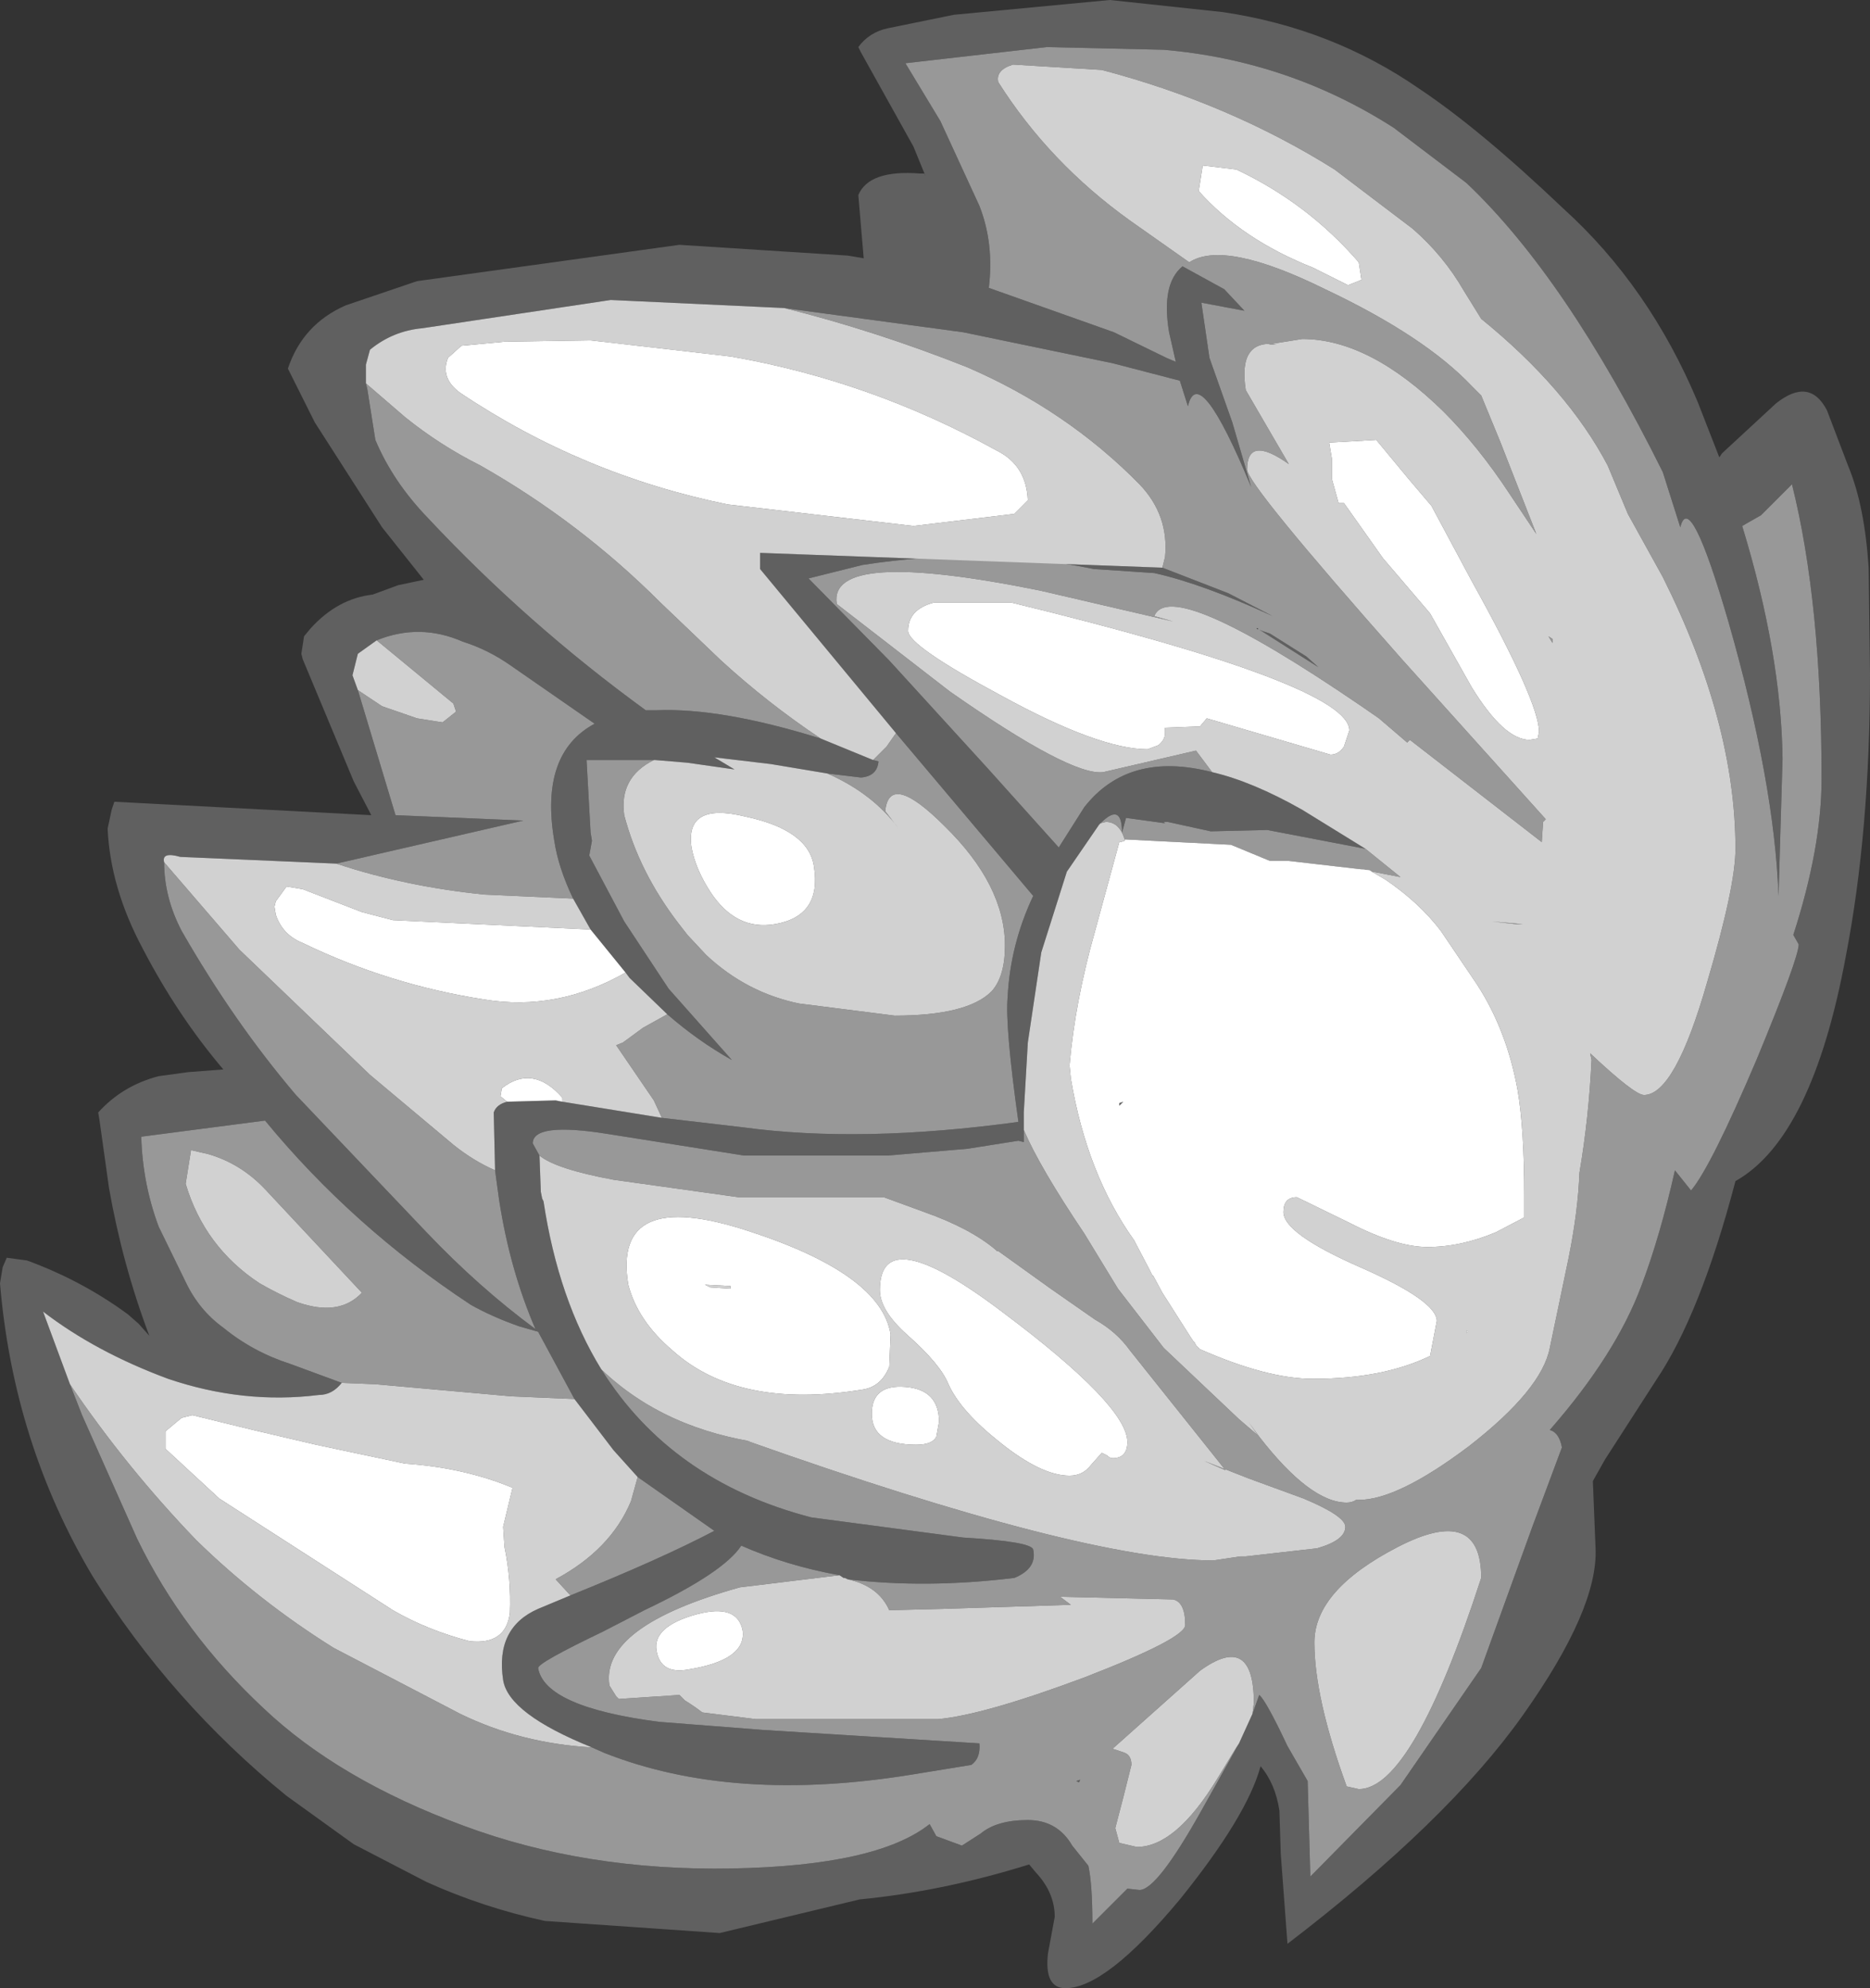 <?xml version="1.0" encoding="UTF-8" standalone="no"?>
<svg xmlns:ffdec="https://www.free-decompiler.com/flash" xmlns:xlink="http://www.w3.org/1999/xlink" ffdec:objectType="shape" height="73.9px" width="69.5px" xmlns="http://www.w3.org/2000/svg">
  <rect width="100%" height="100%" fill="#333333" stroke="none"/>
  <g transform="matrix(1.0, 0.0, 0.0, 1.0, 63.1, 56.5)">
    <path d="M0.0 -41.55 L0.8 -39.5 0.9 -39.65 2.9 -41.5 Q4.15 -42.5 4.8 -41.25 L5.6 -39.15 Q6.2 -37.7 6.35 -35.4 L6.4 -31.45 Q6.4 -25.6 5.5 -20.95 4.25 -14.2 1.4 -12.6 0.1 -7.65 -1.55 -5.2 L-3.45 -2.25 -3.9 -1.45 -3.8 1.05 Q-3.7 3.3 -6.5 7.25 -9.3 11.2 -15.25 15.75 L-15.5 12.4 -15.55 10.8 Q-15.7 9.8 -16.25 9.15 -16.75 11.0 -19.25 14.1 -22.0 17.4 -23.5 17.4 -24.3 17.4 -24.15 16.1 L-23.9 14.75 Q-23.9 13.85 -24.6 13.1 L-24.85 12.8 Q-28.05 13.8 -31.15 14.1 L-36.35 15.35 -42.85 14.9 Q-45.15 14.4 -47.25 13.45 L-49.95 12.05 -52.45 10.25 Q-56.75 6.75 -59.65 2.1 -62.6 -2.85 -63.1 -8.8 L-63.0 -9.4 -62.85 -9.75 -62.1 -9.65 Q-60.05 -8.9 -58.35 -7.65 L-57.95 -7.3 -57.55 -6.85 Q-58.55 -9.5 -59.05 -12.35 L-59.4 -14.85 -59.45 -15.15 Q-58.55 -16.15 -57.2 -16.5 L-56.1 -16.65 -54.8 -16.75 Q-56.5 -18.75 -57.8 -21.25 -59.0 -23.5 -59.1 -25.7 L-58.95 -26.4 -58.85 -26.7 -49.3 -26.2 -49.95 -27.45 -51.85 -32.0 -51.9 -32.2 -51.8 -32.85 -51.55 -33.15 Q-50.55 -34.25 -49.25 -34.4 L-48.3 -34.75 -47.35 -34.95 -48.9 -36.9 -51.4 -40.8 -52.4 -42.8 Q-51.85 -44.45 -50.25 -45.15 L-47.6 -46.05 -37.85 -47.4 -31.6 -47.0 -31.0 -46.9 -31.2 -49.25 Q-30.8 -50.2 -28.9 -50.05 L-28.75 -50.05 -28.7 -49.95 -29.15 -51.05 -31.1 -54.55 -31.2 -54.75 Q-30.8 -55.3 -30.1 -55.45 L-27.65 -55.95 -21.85 -56.5 -17.65 -56.05 Q-13.6 -55.45 -10.35 -53.2 -8.1 -51.7 -5.0 -48.75 -1.8 -45.85 0.0 -41.55 M-16.55 7.2 L-16.3 6.5 Q-16.05 6.7 -15.25 8.4 L-14.5 9.7 -14.4 13.25 -11.05 9.85 -8.05 5.5 -6.15 0.25 -5.05 -2.7 Q-5.15 -3.25 -5.5 -3.35 -3.05 -6.15 -2.1 -8.7 -1.4 -10.55 -0.85 -13.0 L-0.25 -12.25 Q0.5 -13.15 2.2 -17.15 3.75 -20.9 3.75 -21.4 L3.55 -21.75 Q4.6 -25.0 4.6 -27.55 4.6 -34.1 3.5 -38.5 L2.35 -37.35 1.65 -36.95 Q3.1 -32.2 3.15 -28.3 L3.0 -23.2 Q2.85 -27.4 1.15 -33.35 -0.3 -38.35 -0.65 -36.9 L-1.3 -38.95 Q-4.9 -46.2 -8.6 -49.7 L-11.3 -51.75 Q-15.2 -54.25 -19.85 -54.65 L-24.2 -54.75 -29.45 -54.15 -28.15 -52.0 -26.7 -48.85 Q-26.15 -47.45 -26.35 -45.8 L-21.7 -44.15 -19.75 -43.2 -19.4 -43.05 -19.65 -44.15 Q-19.95 -45.95 -19.15 -46.6 L-17.6 -45.75 -16.85 -44.95 -18.45 -45.25 -18.15 -43.2 -17.3 -40.8 -16.6 -38.4 Q-18.55 -43.1 -18.95 -41.4 L-19.25 -42.35 -21.75 -43.0 -27.3 -44.15 -33.95 -45.05 -40.4 -45.35 -47.4 -44.3 Q-48.5 -44.2 -49.35 -43.5 L-49.5 -42.95 -49.5 -42.25 -49.45 -42.05 -49.15 -40.15 Q-48.5 -38.6 -47.2 -37.25 -43.5 -33.3 -39.1 -30.1 L-38.7 -30.1 Q-36.3 -30.2 -32.6 -29.05 L-30.65 -28.25 -30.45 -28.2 Q-30.5 -27.65 -31.1 -27.6 L-32.35 -27.75 -34.45 -28.1 -36.55 -28.35 -35.8 -27.9 -37.55 -28.15 -38.75 -28.25 -38.8 -28.25 -41.3 -28.25 -41.15 -25.55 -41.1 -25.25 -41.2 -24.7 -39.9 -22.25 -38.25 -19.75 -35.9 -17.1 Q-37.15 -17.8 -38.3 -18.8 L-39.7 -20.15 -39.85 -20.35 -41.15 -21.95 -41.8 -23.1 Q-42.35 -24.25 -42.5 -25.25 -43.05 -28.5 -41.0 -29.6 L-44.1 -31.75 Q-44.95 -32.35 -45.9 -32.65 -47.5 -33.35 -49.1 -32.7 L-49.8 -32.2 -50.0 -31.4 -49.8 -30.85 -48.4 -26.2 -46.0 -26.1 -43.65 -26.0 -50.6 -24.4 -56.4 -24.65 Q-57.1 -24.85 -57.0 -24.45 -57.0 -23.15 -56.35 -21.9 -54.4 -18.5 -52.1 -15.8 L-47.25 -10.7 Q-45.3 -8.65 -43.2 -7.1 -44.15 -9.3 -44.55 -11.9 L-44.7 -13.0 -44.75 -15.15 Q-44.65 -15.45 -44.25 -15.55 L-42.45 -15.6 -42.2 -15.55 -38.5 -14.95 -35.5 -14.6 Q-31.1 -14.0 -25.25 -14.8 -25.75 -18.35 -25.65 -19.45 -25.55 -21.4 -24.7 -23.2 L-29.8 -29.25 -34.85 -35.35 -34.85 -35.95 -19.9 -35.4 -17.45 -34.45 -15.8 -33.6 Q-18.4 -34.8 -20.2 -35.2 L-22.45 -35.35 Q-26.55 -36.2 -31.05 -35.5 L-33.05 -35.0 -30.05 -31.95 -26.4 -27.95 -23.75 -25.0 -22.8 -26.5 Q-21.15 -28.6 -18.05 -27.8 -16.55 -27.45 -14.7 -26.4 L-12.35 -24.95 -16.0 -25.65 -18.1 -25.6 -19.7 -25.95 -19.85 -25.95 -19.8 -25.9 -21.25 -26.1 -21.4 -25.55 Q-21.4 -26.7 -22.2 -25.9 L-22.25 -25.85 -23.45 -24.1 -24.4 -21.1 -24.9 -17.75 -25.05 -15.15 -25.05 -14.5 -25.05 -14.05 -25.25 -14.1 -27.15 -13.8 -30.1 -13.55 -35.45 -13.55 -40.5 -14.35 Q-43.3 -14.8 -43.3 -14.0 L-43.05 -13.55 -43.0 -12.2 -42.95 -11.95 -42.9 -11.85 Q-42.35 -8.2 -40.75 -5.6 -38.15 -1.45 -32.95 -0.1 L-27.3 0.65 Q-24.75 0.8 -24.7 1.1 -24.55 1.8 -25.4 2.15 -28.7 2.55 -31.6 2.2 L-31.7 2.15 -31.75 2.15 -31.9 2.05 Q-33.85 1.7 -35.55 0.95 -36.2 1.95 -39.15 3.35 L-40.7 4.15 Q-43.1 5.3 -43.1 5.5 -42.85 6.95 -38.6 7.5 L-34.75 7.8 -26.7 8.3 Q-26.65 8.85 -27.0 9.1 L-29.15 9.45 Q-35.85 10.55 -40.65 8.65 L-41.1 8.45 Q-44.2 7.2 -44.4 5.95 -44.7 4.0 -43.1 3.3 L-41.9 2.8 Q-38.55 1.45 -36.55 0.4 L-39.4 -1.6 -40.3 -2.6 -41.75 -4.5 -43.1 -7.0 -43.8 -7.2 Q-44.8 -7.55 -45.6 -8.0 -50.0 -10.9 -53.25 -14.85 L-57.85 -14.25 Q-57.8 -12.5 -57.2 -10.9 L-56.2 -8.85 Q-55.7 -7.8 -54.8 -7.15 -53.7 -6.25 -52.3 -5.8 L-50.4 -5.1 Q-50.75 -4.65 -51.25 -4.65 -54.05 -4.3 -56.85 -5.25 -59.55 -6.25 -61.5 -7.75 L-60.5 -5.05 -60.05 -3.9 -58.0 0.7 Q-56.3 4.2 -53.3 7.0 -50.5 9.65 -45.9 11.35 -41.35 13.05 -35.9 12.95 -30.5 12.85 -28.55 11.3 L-28.3 11.75 -27.35 12.1 -26.65 11.65 Q-26.05 11.15 -24.9 11.15 -23.8 11.15 -23.25 12.1 L-22.65 12.85 Q-22.5 13.55 -22.5 15.0 L-20.65 13.15 -21.2 13.7 -20.75 13.75 Q-20.1 13.75 -18.45 10.8 L-17.05 8.3 -16.55 7.2 M-14.55 -32.1 L-14.1 -31.7 -16.3 -33.1 -16.2 -33.05 -15.9 -32.95 -14.55 -32.1 M-21.35 -15.55 L-21.5 -15.4 -21.5 -15.5 -21.35 -15.55 M-11.2 1.95 L-11.3 2.05 -11.2 1.95 M-23.0 9.75 L-23.1 9.7 -22.95 9.65 -23.0 9.75" fill="#606060" fill-rule="evenodd" stroke="none"/>
    <path d="M-33.95 -45.05 L-27.3 -44.15 -21.75 -43.0 -19.25 -42.35 -18.95 -41.4 Q-18.55 -43.1 -16.6 -38.4 L-17.3 -40.8 -18.15 -43.2 -18.45 -45.25 -16.85 -44.95 -17.6 -45.75 -19.15 -46.6 Q-19.95 -45.95 -19.65 -44.15 L-19.4 -43.05 -19.75 -43.2 -21.7 -44.15 -26.35 -45.8 Q-26.15 -47.45 -26.7 -48.85 L-28.15 -52.0 -29.45 -54.15 -24.2 -54.75 -19.85 -54.65 Q-15.2 -54.25 -11.3 -51.75 L-8.6 -49.7 Q-4.9 -46.2 -1.3 -38.95 L-0.65 -36.9 Q-0.3 -38.35 1.15 -33.35 2.85 -27.4 3.0 -23.2 L3.15 -28.3 Q3.1 -32.2 1.65 -36.95 L2.35 -37.35 3.5 -38.5 Q4.6 -34.1 4.6 -27.55 4.6 -25.0 3.55 -21.75 L3.75 -21.4 Q3.75 -20.9 2.2 -17.15 0.5 -13.15 -0.25 -12.25 L-0.85 -13.0 Q-1.4 -10.55 -2.1 -8.7 -3.05 -6.15 -5.5 -3.35 -5.15 -3.25 -5.05 -2.7 L-6.15 0.25 -8.05 5.5 -11.05 9.85 -14.4 13.25 -14.5 9.7 -15.25 8.4 Q-16.05 6.7 -16.3 6.5 L-16.55 7.2 -16.5 6.8 Q-16.5 4.15 -18.5 5.6 L-21.75 8.5 -21.3 8.65 Q-21.05 8.75 -21.05 9.1 L-21.35 10.3 -21.65 11.45 -21.5 12.0 -20.85 12.15 Q-19.4 12.15 -17.85 9.6 L-17.15 8.45 -17.05 8.3 -18.45 10.8 Q-20.1 13.75 -20.75 13.75 L-21.2 13.7 -20.65 13.15 -22.5 15.0 Q-22.5 13.55 -22.65 12.85 L-23.25 12.1 Q-23.8 11.15 -24.9 11.15 -26.05 11.15 -26.65 11.65 L-27.35 12.1 -28.3 11.75 -28.55 11.3 Q-30.5 12.85 -35.9 12.95 -41.35 13.05 -45.9 11.35 -50.5 9.65 -53.3 7.0 -56.3 4.2 -58.0 0.7 L-60.05 -3.9 -60.5 -5.05 Q-58.4 -1.95 -55.8 0.75 -53.5 3.0 -50.7 4.75 L-46.0 7.2 Q-43.75 8.3 -41.1 8.45 L-40.65 8.65 Q-35.85 10.55 -29.15 9.45 L-27.0 9.1 Q-26.65 8.85 -26.7 8.3 L-34.75 7.8 -38.6 7.5 Q-42.85 6.95 -43.1 5.5 -43.1 5.3 -40.7 4.15 L-39.15 3.35 Q-36.2 1.95 -35.55 0.95 -33.85 1.7 -31.9 2.05 L-35.6 2.5 Q-40.8 3.95 -40.45 6.15 L-40.2 6.55 -40.1 6.65 -37.85 6.5 -37.65 6.7 Q-37.25 6.95 -37.0 7.15 L-35.0 7.4 -28.25 7.4 Q-26.55 7.25 -22.8 5.85 -19.05 4.4 -19.05 3.9 -19.05 3.05 -19.5 2.95 L-23.7 2.85 -23.3 3.15 -28.05 3.3 -30.05 3.35 Q-30.45 2.45 -31.6 2.2 -28.7 2.55 -25.4 2.15 -24.55 1.8 -24.7 1.1 -24.75 0.8 -27.3 0.65 L-32.95 -0.1 Q-38.15 -1.45 -40.75 -5.6 -38.4 -3.35 -34.7 -2.85 L-35.35 -2.95 Q-22.8 1.5 -18.0 1.5 L-17.0 1.35 -16.8 1.35 -14.15 1.05 Q-13.1 0.75 -13.1 0.25 -13.1 -0.15 -14.65 -0.8 L-16.7 -1.55 -18.35 -2.2 -17.55 -1.85 -21.1 -6.3 Q-21.6 -7.0 -22.4 -7.45 L-24.05 -8.6 -26.0 -10.0 -26.05 -10.0 -26.1 -10.05 Q-27.05 -10.85 -28.75 -11.45 L-30.25 -12.0 -35.65 -12.0 -40.3 -12.65 Q-42.45 -13.05 -43.05 -13.55 L-43.3 -14.0 Q-43.3 -14.8 -40.5 -14.35 L-35.45 -13.55 -30.1 -13.55 -27.15 -13.8 -25.25 -14.1 -25.05 -14.05 -25.05 -14.5 Q-24.45 -13.1 -22.8 -10.65 L-21.55 -8.6 -19.85 -6.4 -17.05 -3.75 -16.35 -3.15 -16.7 -3.65 -16.3 -3.1 Q-14.4 -0.65 -13.05 -0.65 -12.85 -0.65 -12.7 -0.75 L-12.6 -0.75 Q-11.15 -0.75 -8.5 -2.75 -5.8 -4.85 -5.5 -6.4 L-4.8 -9.75 Q-4.45 -11.5 -4.4 -12.9 -4.05 -14.95 -3.95 -17.1 L-4.0 -17.35 Q-2.35 -15.8 -2.0 -15.8 -0.85 -15.8 0.35 -20.0 1.4 -23.55 1.4 -24.95 1.4 -29.65 -1.3 -35.05 L-2.6 -37.4 -3.35 -39.2 Q-4.85 -42.05 -8.05 -44.65 L-8.7 -45.7 Q-9.45 -47.0 -10.6 -48.0 L-13.5 -50.2 Q-17.4 -52.65 -22.15 -53.9 L-25.45 -54.1 Q-26.1 -53.9 -26.0 -53.45 -24.1 -50.45 -21.1 -48.3 L-18.9 -46.75 Q-17.6 -47.6 -13.85 -45.75 -10.15 -44.0 -8.4 -42.15 L-8.05 -41.8 -7.35 -40.1 -6.0 -36.65 -7.0 -38.15 Q-8.15 -39.9 -9.45 -41.2 -12.2 -43.9 -14.7 -43.9 L-15.95 -43.7 -15.65 -43.7 Q-17.1 -43.9 -16.8 -42.0 L-15.2 -39.25 Q-16.75 -40.35 -16.75 -39.05 -16.75 -38.5 -11.0 -32.0 L-5.65 -26.05 -5.75 -25.95 -5.8 -25.2 -10.7 -29.0 -10.8 -28.9 -11.85 -29.8 -12.5 -30.25 Q-19.6 -35.1 -20.2 -33.6 L-19.5 -33.4 -24.45 -34.55 Q-32.35 -36.15 -32.0 -34.05 L-27.8 -30.8 Q-23.3 -27.65 -22.1 -27.8 L-18.65 -28.6 -18.05 -27.8 Q-21.15 -28.6 -22.8 -26.5 L-23.75 -25.0 -26.4 -27.95 -30.05 -31.95 -33.05 -35.0 -31.05 -35.5 Q-26.55 -36.2 -22.45 -35.35 L-20.2 -35.2 Q-18.4 -34.8 -15.8 -33.6 L-17.45 -34.45 -19.9 -35.4 -19.8 -35.8 Q-19.65 -37.35 -20.75 -38.5 -23.45 -41.25 -27.15 -42.85 -30.55 -44.2 -33.95 -45.05 M-50.4 -5.1 L-52.3 -5.8 Q-53.7 -6.25 -54.8 -7.15 -55.7 -7.8 -56.2 -8.85 L-57.2 -10.9 Q-57.8 -12.5 -57.85 -14.25 L-53.25 -14.85 Q-50.0 -10.9 -45.6 -8.0 -44.8 -7.55 -43.8 -7.2 L-43.1 -7.0 -41.75 -4.5 -44.1 -4.6 -49.15 -5.05 -50.4 -5.1 M-39.4 -1.6 L-36.55 0.4 Q-38.55 1.45 -41.9 2.8 L-42.45 2.2 Q-40.4 1.1 -39.65 -0.7 L-39.4 -1.6 M-22.2 -25.9 Q-21.4 -26.7 -21.4 -25.55 L-21.25 -26.1 -19.8 -25.9 -19.85 -25.95 -19.7 -25.95 -18.1 -25.6 -16.0 -25.65 -12.35 -24.95 -11.05 -23.9 -12.6 -24.2 -15.2 -24.5 -15.3 -24.5 -15.9 -24.5 -17.35 -25.1 -21.3 -25.3 Q-21.5 -25.95 -22.0 -25.95 L-22.2 -25.9 M-29.8 -29.25 L-24.7 -23.2 Q-25.55 -21.4 -25.65 -19.45 -25.75 -18.35 -25.25 -14.8 -31.1 -14.0 -35.5 -14.6 L-38.5 -14.95 -38.8 -15.6 -40.2 -17.65 -39.95 -17.75 -39.2 -18.3 -38.3 -18.8 Q-37.15 -17.8 -35.9 -17.1 L-38.25 -19.75 -39.9 -22.25 -41.2 -24.7 -41.1 -25.25 -41.15 -25.55 -41.3 -28.25 -38.8 -28.25 Q-40.1 -27.6 -39.9 -26.2 -39.35 -24.1 -37.9 -22.2 L-37.55 -21.75 -36.85 -21.0 Q-35.35 -19.6 -33.4 -19.2 L-29.85 -18.75 Q-27.15 -18.75 -26.25 -19.65 -25.75 -20.2 -25.75 -21.35 -25.75 -23.6 -28.0 -25.8 -30.05 -27.85 -30.2 -26.35 L-29.7 -25.7 Q-30.65 -27.0 -32.35 -27.75 L-31.1 -27.6 Q-30.5 -27.65 -30.45 -28.2 L-30.65 -28.25 -30.15 -28.75 -29.8 -29.25 M-44.7 -13.0 L-44.55 -11.9 Q-44.15 -9.3 -43.2 -7.1 -45.3 -8.65 -47.25 -10.7 L-52.1 -15.8 Q-54.4 -18.5 -56.35 -21.9 -57.0 -23.15 -57.0 -24.45 L-54.2 -21.2 -49.35 -16.55 -46.25 -13.95 Q-45.5 -13.35 -44.7 -13.0 M-50.6 -24.4 L-43.65 -26.0 -46.0 -26.1 -48.4 -26.2 -49.8 -30.85 -48.9 -30.25 -47.6 -29.8 -46.65 -29.65 -46.15 -30.05 -46.25 -30.35 -49.1 -32.7 Q-47.5 -33.35 -45.9 -32.65 -44.95 -32.35 -44.1 -31.75 L-41.0 -29.6 Q-43.05 -28.5 -42.5 -25.25 -42.35 -24.25 -41.8 -23.1 L-45.1 -23.25 Q-48.05 -23.55 -50.6 -24.4 M-32.6 -29.05 Q-36.3 -30.2 -38.7 -30.1 L-39.1 -30.1 Q-43.5 -33.3 -47.2 -37.25 -48.5 -38.6 -49.15 -40.15 L-49.45 -42.05 -49.5 -42.25 -48.05 -41.0 Q-46.75 -39.95 -45.25 -39.2 -41.55 -37.1 -38.55 -34.1 L-36.3 -31.95 Q-34.55 -30.35 -32.6 -29.05 M-56.2 -12.5 Q-55.5 -10.15 -53.45 -8.8 -52.75 -8.4 -52.05 -8.1 -50.5 -7.55 -49.65 -8.45 L-53.25 -12.3 Q-54.15 -13.25 -55.35 -13.6 L-56.0 -13.75 -56.2 -12.5 M-14.55 -32.1 L-15.9 -32.95 -16.2 -33.05 -16.3 -33.1 -14.1 -31.7 -14.55 -32.1 M-16.35 -33.15 L-16.4 -33.15 -16.35 -33.1 -16.35 -33.15 M-5.4 -32.6 L-5.55 -32.85 -5.4 -32.75 -5.4 -32.6 M-6.5 -22.15 L-6.75 -22.15 -7.65 -22.25 -6.5 -22.15 M-8.05 2.15 Q-8.05 -0.6 -11.15 1.0 -14.25 2.6 -14.25 4.55 -14.25 6.6 -13.05 9.9 L-12.6 10.0 Q-10.6 10.0 -8.05 2.15 M-23.0 9.75 L-22.95 9.65 -23.1 9.7 -23.0 9.75" fill="#989898" fill-rule="evenodd" stroke="none"/>
    <path d="M-16.55 7.2 L-17.05 8.3 -17.15 8.45 -17.85 9.6 Q-19.4 12.15 -20.85 12.15 L-21.5 12.0 -21.65 11.45 -21.35 10.3 -21.05 9.1 Q-21.05 8.75 -21.3 8.65 L-21.75 8.5 -18.5 5.6 Q-16.5 4.15 -16.5 6.8 L-16.55 7.2 M-60.5 -5.05 L-61.5 -7.75 Q-59.55 -6.25 -56.85 -5.25 -54.05 -4.3 -51.25 -4.65 -50.75 -4.65 -50.4 -5.1 L-49.15 -5.05 -44.1 -4.6 -41.75 -4.5 -40.3 -2.6 -39.4 -1.6 -39.65 -0.7 Q-40.4 1.1 -42.45 2.2 L-41.9 2.8 -43.1 3.3 Q-44.7 4.0 -44.4 5.95 -44.2 7.2 -41.1 8.45 -43.75 8.3 -46.0 7.2 L-50.7 4.75 Q-53.5 3.0 -55.8 0.75 -58.4 -1.95 -60.5 -5.05 M-31.9 2.05 L-31.75 2.15 -31.7 2.15 -31.6 2.2 Q-30.45 2.45 -30.05 3.35 L-28.05 3.3 -23.3 3.15 -23.7 2.85 -19.5 2.95 Q-19.05 3.05 -19.05 3.9 -19.05 4.4 -22.8 5.85 -26.55 7.25 -28.25 7.4 L-35.0 7.4 -37.0 7.15 Q-37.25 6.95 -37.65 6.7 L-37.85 6.5 -40.1 6.65 -40.2 6.55 -40.45 6.15 Q-40.8 3.95 -35.6 2.5 L-31.9 2.05 M-40.75 -5.6 Q-42.35 -8.2 -42.9 -11.85 L-42.95 -11.95 -43.0 -12.2 -43.05 -13.55 Q-42.45 -13.05 -40.3 -12.65 L-35.65 -12.0 -30.25 -12.0 -28.75 -11.45 Q-27.05 -10.85 -26.1 -10.05 L-26.05 -10.0 -26.0 -10.0 -24.05 -8.6 -22.4 -7.45 Q-21.6 -7.0 -21.1 -6.3 L-17.55 -1.85 -18.35 -2.2 -16.7 -1.55 -14.65 -0.8 Q-13.1 -0.15 -13.1 0.25 -13.1 0.75 -14.15 1.05 L-16.8 1.35 -17.0 1.35 -18.0 1.5 Q-22.8 1.5 -35.35 -2.95 L-34.7 -2.85 Q-38.4 -3.35 -40.75 -5.6 M-25.05 -14.5 L-25.05 -15.15 -24.9 -17.75 -24.4 -21.1 -23.45 -24.1 -22.25 -25.85 -22.2 -25.9 -22.0 -25.95 Q-21.5 -25.95 -21.3 -25.3 L-21.3 -25.25 -21.45 -25.2 -21.5 -25.2 -22.4 -21.9 Q-23.15 -19.25 -23.35 -16.9 L-23.3 -16.4 Q-22.7 -12.85 -20.95 -10.4 L-20.4 -9.35 -20.25 -9.05 -20.25 -9.1 -19.9 -8.45 -18.85 -6.8 -18.75 -6.65 -18.7 -6.6 -18.65 -6.5 -18.5 -6.35 Q-16.0 -5.25 -14.3 -5.25 -11.7 -5.25 -9.95 -6.1 L-9.7 -7.4 Q-9.7 -8.15 -12.55 -9.4 -15.4 -10.65 -15.4 -11.45 -15.4 -12.0 -14.9 -12.0 L-12.95 -11.05 Q-11.2 -10.15 -10.05 -10.15 -8.8 -10.15 -7.5 -10.7 L-6.45 -11.25 -6.45 -12.05 Q-6.45 -14.55 -6.7 -16.0 -7.1 -18.2 -8.2 -19.9 L-9.55 -21.9 Q-10.35 -22.95 -11.6 -23.8 L-12.2 -24.15 -12.6 -24.2 -11.05 -23.9 -12.35 -24.95 -14.7 -26.4 Q-16.55 -27.45 -18.05 -27.8 L-18.65 -28.6 -22.1 -27.8 Q-23.3 -27.65 -27.8 -30.8 L-32.0 -34.05 Q-32.35 -36.15 -24.45 -34.55 L-19.5 -33.4 -20.2 -33.6 Q-19.6 -35.1 -12.5 -30.25 L-11.85 -29.8 -10.8 -28.9 -10.7 -29.0 -5.8 -25.2 -5.75 -25.95 -5.65 -26.05 -11.0 -32.0 Q-16.75 -38.5 -16.75 -39.05 -16.75 -40.35 -15.2 -39.25 L-16.8 -42.0 Q-17.1 -43.9 -15.65 -43.7 L-15.95 -43.7 -14.7 -43.9 Q-12.2 -43.9 -9.45 -41.2 -8.15 -39.9 -7.0 -38.15 L-6.0 -36.65 -7.35 -40.1 -8.05 -41.8 -8.4 -42.15 Q-10.15 -44.0 -13.85 -45.75 -17.6 -47.6 -18.9 -46.75 L-21.1 -48.3 Q-24.1 -50.45 -26.0 -53.45 -26.1 -53.9 -25.45 -54.1 L-22.15 -53.9 Q-17.4 -52.65 -13.5 -50.2 L-10.6 -48.0 Q-9.45 -47.0 -8.7 -45.7 L-8.05 -44.65 Q-4.85 -42.05 -3.35 -39.2 L-2.6 -37.4 -1.3 -35.05 Q1.4 -29.65 1.4 -24.95 1.4 -23.55 0.35 -20.0 -0.85 -15.8 -2.0 -15.8 -2.35 -15.8 -4.0 -17.35 L-3.95 -17.1 Q-4.05 -14.95 -4.4 -12.9 -4.45 -11.5 -4.8 -9.75 L-5.5 -6.4 Q-5.8 -4.85 -8.5 -2.75 -11.15 -0.75 -12.6 -0.75 L-12.7 -0.75 Q-12.85 -0.65 -13.05 -0.65 -14.4 -0.65 -16.3 -3.1 L-16.7 -3.65 -16.35 -3.15 -17.05 -3.75 -19.85 -6.4 -21.55 -8.6 -22.8 -10.65 Q-24.45 -13.1 -25.05 -14.5 M-19.9 -35.4 L-34.85 -35.95 -34.85 -35.35 -29.8 -29.25 -30.15 -28.75 -30.65 -28.25 -32.6 -29.05 Q-34.55 -30.35 -36.3 -31.95 L-38.55 -34.1 Q-41.55 -37.1 -45.25 -39.2 -46.75 -39.95 -48.05 -41.0 L-49.5 -42.25 -49.5 -42.95 -49.35 -43.5 Q-48.5 -44.2 -47.4 -44.3 L-40.4 -45.35 -33.95 -45.05 Q-30.55 -44.2 -27.15 -42.85 -23.45 -41.25 -20.75 -38.5 -19.65 -37.35 -19.8 -35.8 L-19.9 -35.4 M-38.5 -14.95 L-42.2 -15.55 -42.2 -15.7 Q-43.3 -16.95 -44.45 -16.05 L-44.5 -15.75 -44.25 -15.55 Q-44.65 -15.45 -44.75 -15.15 L-44.7 -13.0 Q-45.5 -13.35 -46.25 -13.95 L-49.35 -16.55 -54.2 -21.2 -57.0 -24.45 Q-57.1 -24.85 -56.4 -24.65 L-50.6 -24.4 Q-48.05 -23.55 -45.1 -23.25 L-41.8 -23.1 -41.15 -21.95 -48.5 -22.3 -49.65 -22.6 -51.85 -23.45 -52.45 -23.55 -52.85 -23.0 -52.9 -22.8 -52.85 -22.5 Q-52.6 -21.75 -51.85 -21.45 -48.65 -19.9 -45.1 -19.35 -42.4 -18.9 -39.85 -20.35 L-39.7 -20.15 -38.3 -18.8 -39.2 -18.3 -39.95 -17.75 -40.2 -17.65 -38.8 -15.6 -38.5 -14.95 M-49.8 -30.85 L-50.0 -31.4 -49.8 -32.2 -49.1 -32.7 -46.25 -30.35 -46.15 -30.05 -46.65 -29.65 -47.6 -29.8 -48.9 -30.25 -49.8 -30.85 M-38.8 -28.25 L-38.75 -28.25 -37.55 -28.15 -35.8 -27.9 -36.55 -28.35 -34.45 -28.1 -32.35 -27.75 Q-30.65 -27.0 -29.7 -25.7 L-30.2 -26.35 Q-30.05 -27.85 -28.0 -25.8 -25.75 -23.6 -25.75 -21.35 -25.75 -20.2 -26.25 -19.65 -27.15 -18.75 -29.85 -18.75 L-33.4 -19.2 Q-35.35 -19.6 -36.85 -21.0 L-37.55 -21.75 -37.9 -22.2 Q-39.35 -24.1 -39.9 -26.2 -40.1 -27.6 -38.8 -28.25 M-18.55 -49.4 Q-16.95 -47.6 -14.3 -46.55 L-13.0 -45.9 -12.5 -46.1 -12.6 -46.75 Q-14.5 -48.95 -17.15 -50.2 L-18.4 -50.35 -18.55 -49.4 M-45.95 -43.65 L-46.45 -43.2 Q-46.75 -42.45 -46.0 -41.9 -41.45 -38.85 -36.05 -37.75 L-29.15 -36.95 -25.4 -37.4 -24.9 -37.9 Q-24.95 -39.2 -26.05 -39.75 -30.75 -42.35 -35.95 -43.25 L-41.15 -43.85 -44.35 -43.8 -45.95 -43.65 M-56.2 -12.5 L-56.0 -13.75 -55.35 -13.6 Q-54.15 -13.25 -53.25 -12.3 L-49.65 -8.45 Q-50.5 -7.55 -52.05 -8.1 -52.75 -8.4 -53.45 -8.8 -55.5 -10.15 -56.2 -12.5 M-56.95 -2.65 L-54.95 -0.8 -48.5 3.35 Q-47.2 4.1 -45.65 4.5 -44.3 4.65 -44.15 3.45 -44.1 2.2 -44.35 1.0 L-44.4 0.25 -44.05 -1.2 Q-45.85 -1.95 -48.05 -2.1 L-51.35 -2.8 -53.7 -3.35 -55.95 -3.9 -56.35 -3.8 -56.95 -3.3 -56.95 -2.65 M-13.35 -37.8 L-13.15 -37.8 -11.7 -35.75 -9.95 -33.7 -8.4 -30.95 Q-7.2 -29.0 -6.25 -29.0 L-5.95 -29.05 -5.9 -29.3 Q-5.9 -30.4 -8.4 -34.9 L-9.9 -37.7 -10.75 -38.7 -11.95 -40.15 -13.7 -40.05 -13.6 -39.45 -13.6 -38.7 -13.35 -37.8 M-28.4 -34.1 Q-29.35 -33.85 -29.35 -33.05 -29.35 -32.5 -25.9 -30.65 -22.25 -28.65 -20.45 -28.65 L-20.05 -28.8 Q-19.8 -29.0 -19.8 -29.25 L-19.8 -29.45 -18.5 -29.5 -18.25 -29.8 -13.65 -28.45 Q-13.35 -28.45 -13.15 -28.75 L-12.95 -29.35 Q-12.95 -31.05 -25.5 -34.1 L-28.4 -34.1 M-5.4 -32.6 L-5.4 -32.75 -5.55 -32.85 -5.4 -32.6 M-32.85 -24.3 Q-33.05 -25.65 -35.4 -26.15 -37.65 -26.7 -37.4 -25.0 -37.25 -24.2 -36.7 -23.35 -35.75 -21.9 -34.3 -22.15 -32.55 -22.45 -32.85 -24.3 M-30.0 -6.9 Q-30.35 -9.15 -35.3 -10.75 -40.35 -12.4 -39.75 -8.75 -39.4 -7.4 -38.1 -6.3 -35.65 -4.1 -31.05 -4.85 -30.35 -4.95 -30.05 -5.7 L-30.0 -6.9 M-36.7 -8.65 L-36.9 -8.75 -35.95 -8.7 -35.95 -8.6 -36.7 -8.65 M-21.2 -2.9 Q-21.2 -4.25 -25.8 -7.7 -30.4 -11.2 -30.4 -8.55 -30.4 -7.8 -29.4 -6.9 -28.15 -5.8 -27.85 -5.05 -27.4 -4.05 -25.95 -2.9 -24.4 -1.65 -23.35 -1.65 -22.85 -1.65 -22.55 -2.05 L-22.15 -2.5 -21.95 -2.4 Q-21.85 -2.3 -21.75 -2.3 -21.2 -2.3 -21.2 -2.9 M-28.2 -3.65 Q-28.2 -4.85 -29.45 -4.95 -30.7 -5.05 -30.7 -3.95 -30.7 -2.8 -29.05 -2.8 -28.45 -2.8 -28.3 -3.1 L-28.2 -3.65 M-6.5 -22.15 L-7.65 -22.25 -6.75 -22.15 -6.5 -22.15 M-8.6 -7.05 L-8.6 -6.95 -8.55 -7.0 -8.6 -7.05 M-11.2 1.95 L-11.3 2.05 -11.2 1.95 M-8.05 2.15 Q-10.6 10.0 -12.6 10.0 L-13.05 9.9 Q-14.25 6.6 -14.25 4.55 -14.25 2.6 -11.15 1.0 -8.05 -0.6 -8.05 2.15 M-35.5 4.1 Q-35.7 3.1 -37.2 3.5 -38.85 3.95 -38.7 4.85 -38.55 5.75 -37.5 5.55 -35.35 5.2 -35.5 4.1" fill="#d1d1d1" fill-rule="evenodd" stroke="none"/>
    <path d="M-42.2 -15.55 L-42.45 -15.6 -44.25 -15.55 -44.5 -15.75 -44.45 -16.05 Q-43.3 -16.95 -42.2 -15.7 L-42.2 -15.55 M-41.15 -21.95 L-39.85 -20.35 Q-42.4 -18.9 -45.1 -19.35 -48.65 -19.9 -51.85 -21.45 -52.6 -21.75 -52.85 -22.5 L-52.9 -22.8 -52.85 -23.0 -52.45 -23.55 -51.85 -23.45 -49.65 -22.6 -48.5 -22.3 -41.15 -21.95 M-45.95 -43.65 L-44.35 -43.8 -41.15 -43.85 -35.95 -43.25 Q-30.75 -42.35 -26.05 -39.75 -24.95 -39.2 -24.9 -37.9 L-25.4 -37.4 -29.15 -36.95 -36.05 -37.75 Q-41.45 -38.85 -46.0 -41.9 -46.75 -42.45 -46.45 -43.2 L-45.95 -43.65 M-18.55 -49.4 L-18.4 -50.35 -17.15 -50.2 Q-14.5 -48.95 -12.6 -46.75 L-12.5 -46.1 -13.0 -45.9 -14.3 -46.55 Q-16.95 -47.6 -18.55 -49.4 M-56.95 -2.65 L-56.95 -3.3 -56.35 -3.8 -55.95 -3.9 -53.7 -3.35 -51.35 -2.8 -48.05 -2.1 Q-45.85 -1.95 -44.05 -1.2 L-44.4 0.25 -44.35 1.0 Q-44.1 2.2 -44.15 3.45 -44.3 4.65 -45.65 4.5 -47.2 4.1 -48.5 3.35 L-54.95 -0.8 -56.95 -2.65 M-13.35 -37.8 L-13.6 -38.7 -13.6 -39.45 -13.7 -40.05 -11.95 -40.15 -10.75 -38.7 -9.9 -37.7 -8.4 -34.9 Q-5.9 -30.4 -5.9 -29.3 L-5.95 -29.05 -6.25 -29.0 Q-7.2 -29.0 -8.4 -30.95 L-9.95 -33.7 -11.7 -35.75 -13.15 -37.8 -13.35 -37.8 M-28.4 -34.1 L-25.5 -34.1 Q-12.95 -31.05 -12.95 -29.35 L-13.15 -28.75 Q-13.35 -28.45 -13.65 -28.45 L-18.25 -29.8 -18.5 -29.5 -19.8 -29.45 -19.8 -29.25 Q-19.8 -29.0 -20.05 -28.8 L-20.45 -28.65 Q-22.25 -28.65 -25.9 -30.65 -29.35 -32.5 -29.35 -33.05 -29.35 -33.85 -28.4 -34.1 M-32.85 -24.3 Q-32.55 -22.45 -34.3 -22.15 -35.75 -21.9 -36.7 -23.35 -37.25 -24.2 -37.4 -25.0 -37.65 -26.7 -35.4 -26.15 -33.05 -25.65 -32.85 -24.3 M-21.3 -25.3 L-17.35 -25.1 -15.9 -24.5 -15.3 -24.5 -15.2 -24.5 -12.6 -24.2 -12.2 -24.15 -11.6 -23.8 Q-10.35 -22.95 -9.55 -21.9 L-8.2 -19.9 Q-7.1 -18.2 -6.7 -16.0 -6.45 -14.55 -6.45 -12.05 L-6.45 -11.25 -7.5 -10.7 Q-8.8 -10.15 -10.05 -10.15 -11.2 -10.15 -12.95 -11.05 L-14.9 -12.0 Q-15.4 -12.0 -15.4 -11.45 -15.4 -10.65 -12.55 -9.4 -9.7 -8.15 -9.7 -7.4 L-9.95 -6.1 Q-11.7 -5.25 -14.3 -5.25 -16.0 -5.25 -18.5 -6.35 L-18.65 -6.5 -18.7 -6.6 -18.75 -6.65 -18.85 -6.8 -19.9 -8.45 -20.25 -9.1 -20.25 -9.05 -20.4 -9.35 -20.95 -10.4 Q-22.7 -12.85 -23.3 -16.4 L-23.35 -16.9 Q-23.15 -19.25 -22.4 -21.9 L-21.5 -25.2 -21.45 -25.2 -21.3 -25.25 -21.3 -25.3 M-21.35 -15.55 L-21.5 -15.5 -21.5 -15.4 -21.35 -15.55 M-36.7 -8.65 L-35.95 -8.6 -35.95 -8.7 -36.9 -8.75 -36.7 -8.65 M-30.0 -6.9 L-30.05 -5.7 Q-30.35 -4.95 -31.05 -4.85 -35.65 -4.1 -38.1 -6.3 -39.4 -7.4 -39.75 -8.75 -40.35 -12.4 -35.3 -10.75 -30.35 -9.15 -30.0 -6.9 M-28.2 -3.65 L-28.3 -3.1 Q-28.45 -2.8 -29.05 -2.8 -30.7 -2.8 -30.7 -3.95 -30.7 -5.05 -29.45 -4.95 -28.2 -4.85 -28.2 -3.65 M-21.2 -2.9 Q-21.2 -2.3 -21.75 -2.3 -21.85 -2.3 -21.95 -2.4 L-22.15 -2.5 -22.55 -2.05 Q-22.85 -1.65 -23.35 -1.65 -24.4 -1.65 -25.95 -2.9 -27.4 -4.05 -27.85 -5.05 -28.15 -5.8 -29.4 -6.9 -30.4 -7.8 -30.4 -8.55 -30.4 -11.2 -25.8 -7.7 -21.2 -4.25 -21.2 -2.9 M-8.6 -7.05 L-8.55 -7.0 -8.6 -6.95 -8.6 -7.05 M-35.5 4.1 Q-35.35 5.2 -37.5 5.55 -38.55 5.75 -38.7 4.85 -38.85 3.95 -37.2 3.5 -35.7 3.1 -35.5 4.1" fill="#ffffff" fill-rule="evenodd" stroke="none"/>
  </g>
</svg>
